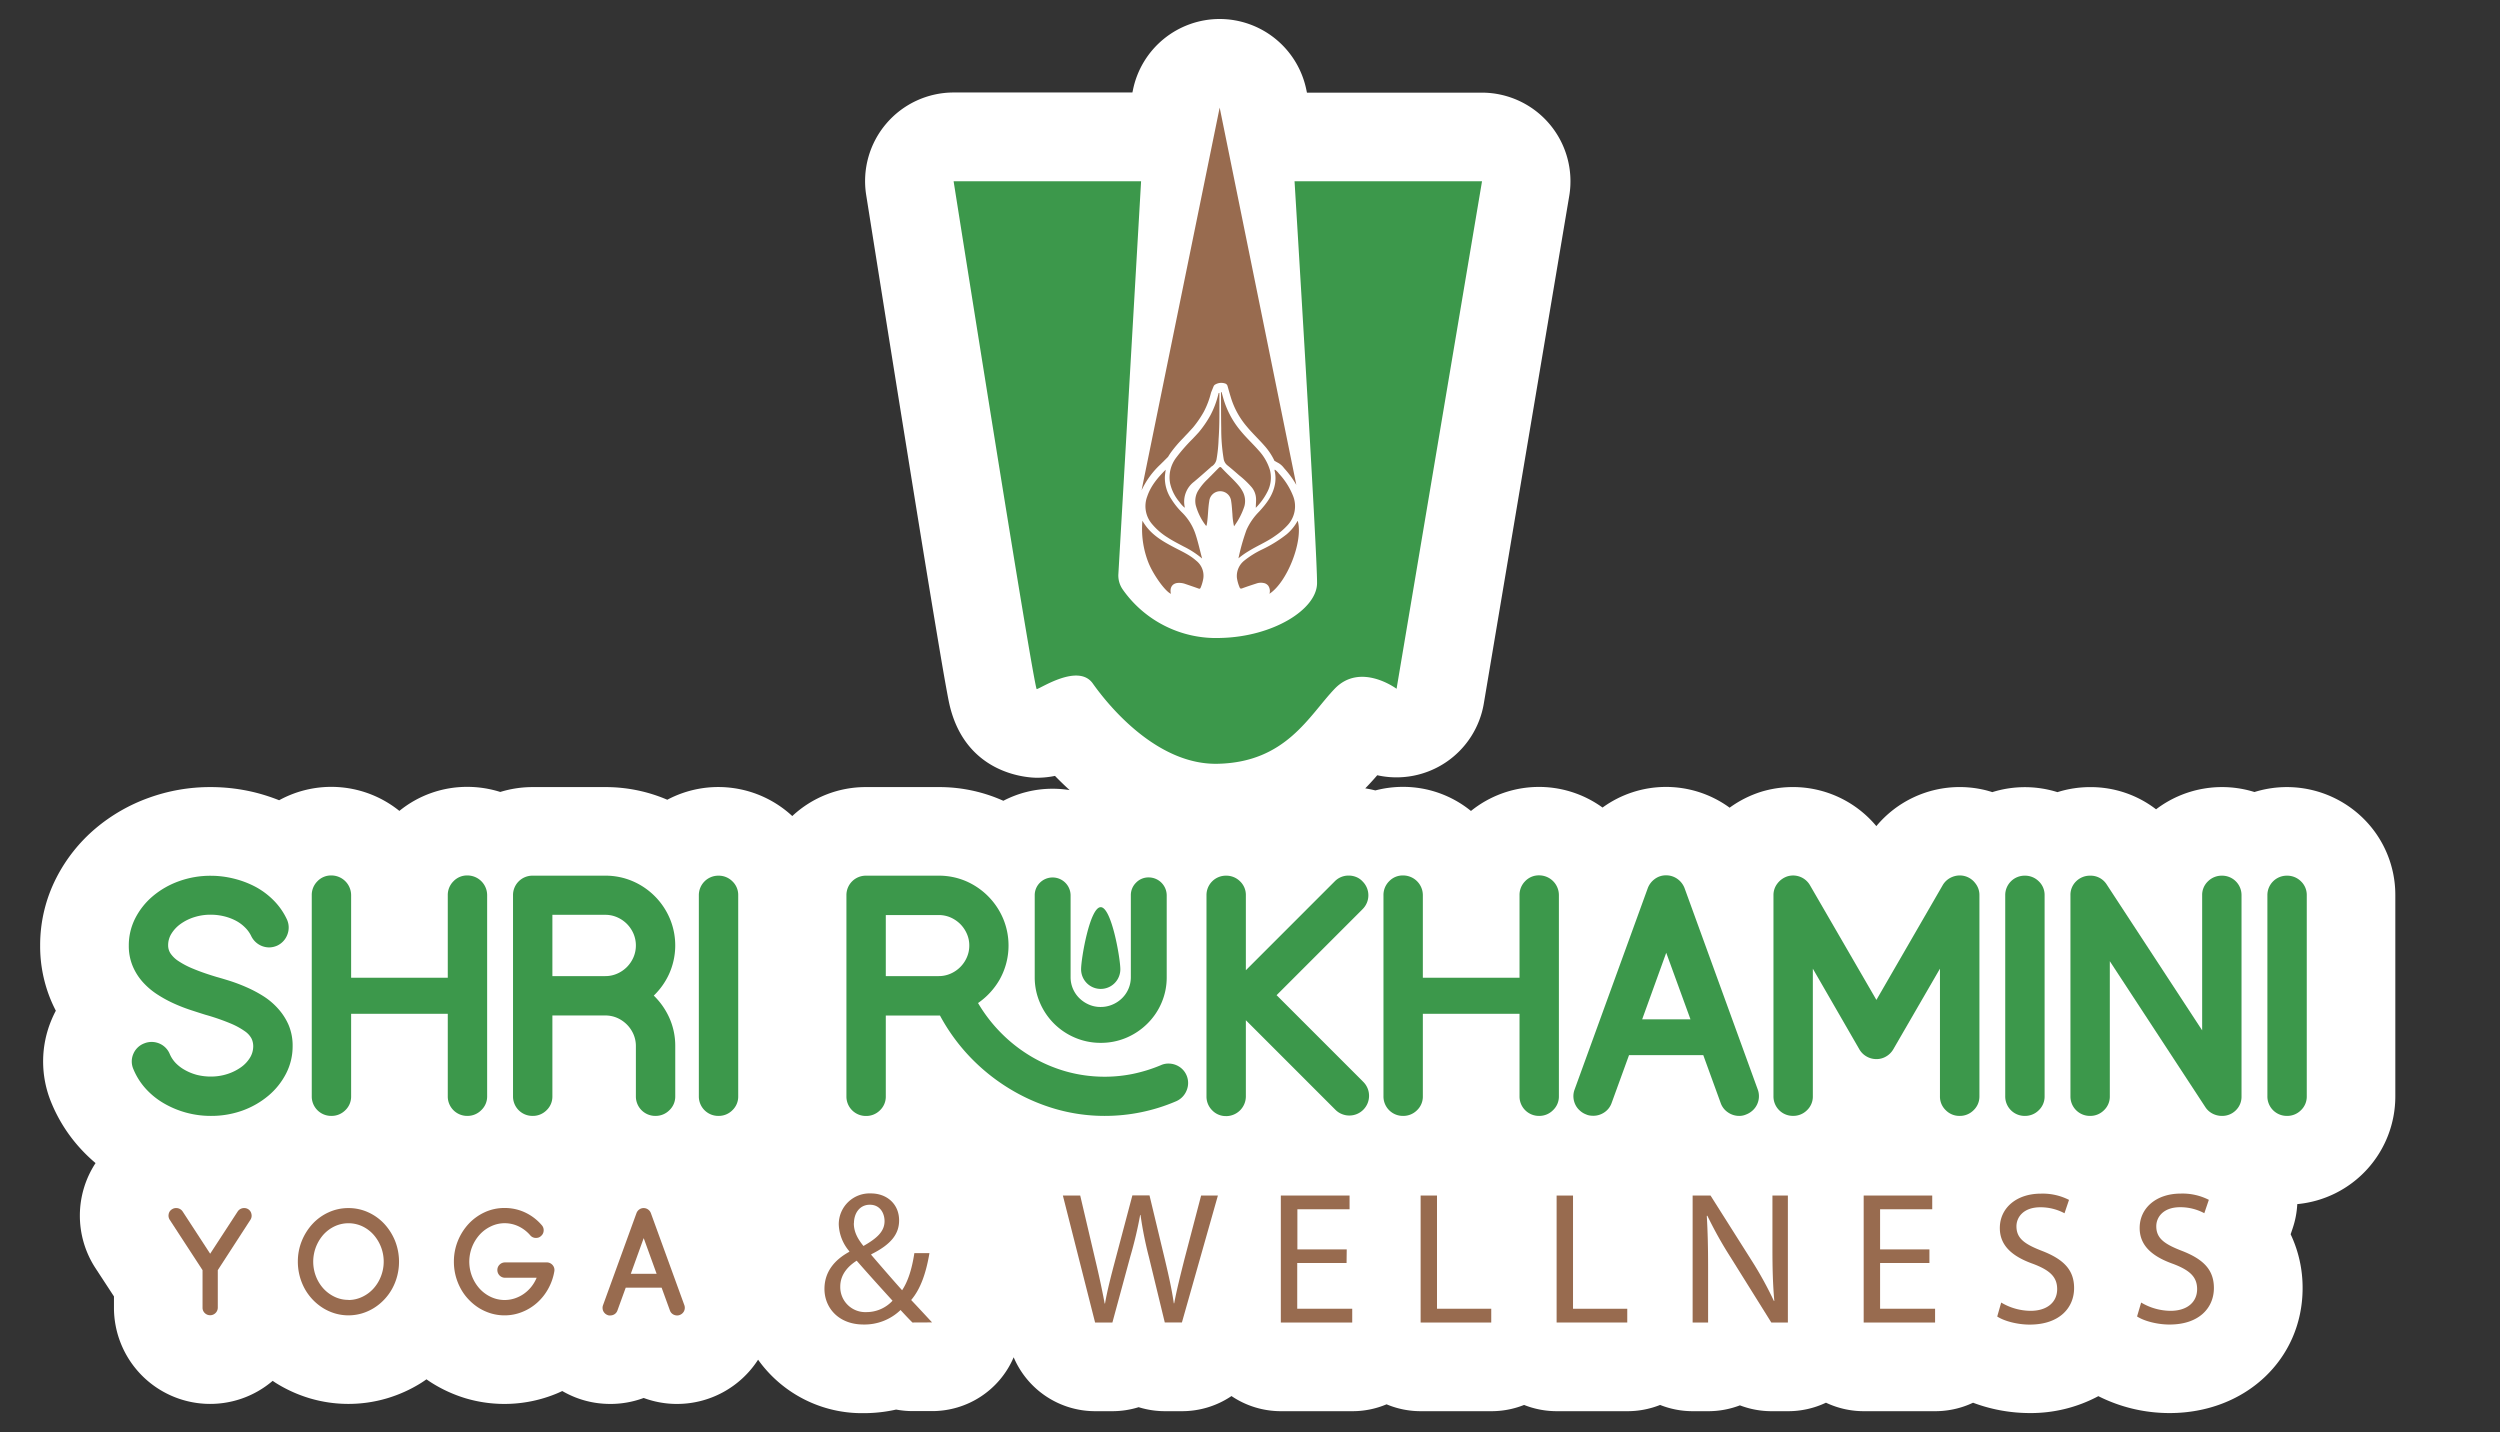 <svg id="Layer_1" data-name="Layer 1" xmlns="http://www.w3.org/2000/svg" viewBox="0 0 800.07 458.33"><rect x="0" y="0" width="800.07" height="458.33" fill="#333333" stroke="none"/><defs><style>.cls-1{fill:#fff;}.cls-2{fill:#986b4f;}.cls-3{fill:#3c984b;}</style></defs><path class="cls-1" d="M756.18,261.78a34.84,34.84,0,0,0-34.69-8.31A34.88,34.88,0,0,0,690,259a34.27,34.27,0,0,0-21.09-7.1,34.65,34.65,0,0,0-10.47,1.61,34.9,34.9,0,0,0-20.86,0l-.46-.16-1.26-.36a34.89,34.89,0,0,0-8.73-1.11,34.73,34.73,0,0,0-26.65,12.5,34.75,34.75,0,0,0-26.65-12.5A34.81,34.81,0,0,0,565,253c-.41.1-.82.22-1.22.34a34.94,34.94,0,0,0-10.26,5.15l-.25-.2a34.55,34.55,0,0,0-40.41.15,34.65,34.65,0,0,0-42.11,1.09A34.39,34.39,0,0,0,449,251.82a34.75,34.75,0,0,0-8.85,1.14c-1.07-.27-2.14-.49-3.23-.66,1.4-1.44,2.68-2.85,3.84-4.2a28.34,28.34,0,0,0,34.11-23L502.21,62.65a28.36,28.36,0,0,0-27.95-33h-56l-.17-.81A28.35,28.35,0,0,0,390.35,6.08h0a28.34,28.34,0,0,0-27.77,22.68l-.18.84h-57.2a28.36,28.36,0,0,0-28,32.78c.07.4,6.51,41.15,13,81.37,3.8,23.66,6.88,42.52,9.14,56.06,1.35,8.11,2.42,14.41,3.19,18.73.45,2.49.81,4.45,1.08,5.78,4.81,23.89,25.86,24.58,28.25,24.58q1.11,0,2.22-.09a28.2,28.2,0,0,0,3.54-.5c1.46,1.5,3,3,4.69,4.54a34.48,34.48,0,0,0-5.39-.43,34,34,0,0,0-15.82,3.85l-.69-.3a50,50,0,0,0-20-4.08H277.14a34.37,34.37,0,0,0-23.59,9.27,34.81,34.81,0,0,0-40-5.22,50,50,0,0,0-19.9-4.05H170.45a35.11,35.11,0,0,0-10.35,1.56,35,35,0,0,0-10.53-1.63,34.28,34.28,0,0,0-21.76,7.69,34.7,34.7,0,0,0-38.48-3.41,62.46,62.46,0,0,0-6.93-2.29,59,59,0,0,0-15-1.92,57.6,57.6,0,0,0-19.83,3.45,55.43,55.43,0,0,0-17,9.79A51.2,51.2,0,0,0,18,281a47.14,47.14,0,0,0-5.15,21.56,44.81,44.81,0,0,0,3.55,17.79c.45,1.06.94,2.09,1.47,3.11q-.7,1.3-1.29,2.7a34.4,34.4,0,0,0-.18,26.65,49.71,49.71,0,0,0,8.92,14.29,51.89,51.89,0,0,0,5.26,5.12,30.71,30.71,0,0,0-.11,33.49l6,9.18v3.61a30.79,30.79,0,0,0,50.79,23.41c.38.25.74.51,1.13.75a44.54,44.54,0,0,0,10.69,4.82,43.52,43.52,0,0,0,24.84,0,44.46,44.46,0,0,0,10.73-4.83c.62-.39,1.23-.81,1.83-1.23.61.43,1.23.85,1.86,1.24A44.54,44.54,0,0,0,149,447.49a43.62,43.62,0,0,0,28.51-1.26c.82-.32,1.63-.68,2.43-1.06a31.75,31.75,0,0,0,4,1.95,30.32,30.32,0,0,0,6.91,1.86,31.64,31.64,0,0,0,4.46.32A30.72,30.72,0,0,0,206,447.39a30.67,30.67,0,0,0,10.68,1.91,30.86,30.86,0,0,0,25.93-14.16,40.82,40.82,0,0,0,33.76,17.11,47.2,47.2,0,0,0,10.42-1.15,28.65,28.65,0,0,0,5.25.49h6.27a28.35,28.35,0,0,0,26-17l.09-.23a28.34,28.34,0,0,0,26.07,17.26H356a28.3,28.3,0,0,0,8.4-1.28,28.37,28.37,0,0,0,8.41,1.28h5.49a28.27,28.27,0,0,0,15.81-4.84,28.23,28.23,0,0,0,15.84,4.84h22.85a28,28,0,0,0,10.94-2.2,28.13,28.13,0,0,0,10.95,2.2h22.6a28.15,28.15,0,0,0,10.46-2,28.22,28.22,0,0,0,10.46,2h22.61a28.19,28.19,0,0,0,10.46-2,28.19,28.19,0,0,0,10.46,2h4.94a28.18,28.18,0,0,0,10.14-1.87,28.3,28.3,0,0,0,10.12,1.87h5.3a28.22,28.22,0,0,0,12.12-2.72,28.26,28.26,0,0,0,12.12,2.72h22.85a28.31,28.31,0,0,0,12.1-2.71,51.82,51.82,0,0,0,18.1,3.31,45.84,45.84,0,0,0,22-5.41,50.55,50.55,0,0,0,22.8,5.41c24.27,0,42.57-17.22,42.57-40A40,40,0,0,0,733.07,395l.66-1.95a28.46,28.46,0,0,0,1.46-7.7,34.6,34.6,0,0,0,31.38-34.46V286.5A34.33,34.33,0,0,0,756.18,261.78Z"/><path class="cls-2" d="M390.94,125.5l.6,2.14a28.5,28.5,0,0,0,5.66,10.44c1.77,2.14,3.79,4,5.61,6.08a16.17,16.17,0,0,1,3.63,6.35,9.85,9.85,0,0,1-.9,7,20,20,0,0,1-3.65,5c0-1.11.14-2.09.07-3.09a6.08,6.08,0,0,0-1.39-3.49,29.14,29.14,0,0,0-4-3.81c-1.25-1.09-2.5-2.19-3.8-3.22a3.36,3.36,0,0,1-1.18-2.13,58.66,58.66,0,0,1-.76-9.64c-.07-3.73-.06-7.47-.08-11.21,0-.15,0-.29,0-.43Z"/><path class="cls-2" d="M365.61,166.64c2.43,4.3,6.21,6.45,10.07,8.49,2.44,1.3,5,2.4,7.12,4.29a6.11,6.11,0,0,1,2.19,6.24,13.14,13.14,0,0,1-.73,2.36c-.17.38-.32.47-.69.33-1.44-.52-2.88-1-4.33-1.5a5.93,5.93,0,0,0-2-.31c-2,0-3,1.46-2.51,3.5-1.91-.82-5.86-6.41-7.32-10.29A29.44,29.44,0,0,1,365.61,166.64Z"/><path class="cls-2" d="M415.33,166.76c1.77,6.34-3.35,19.52-9.07,23.27a3,3,0,0,0-.38-2.57,2.36,2.36,0,0,0-1.43-.87,4.36,4.36,0,0,0-2.35.14c-1.54.5-3.08,1-4.61,1.57-.48.17-.66,0-.83-.44a12.06,12.06,0,0,1-.82-3,6.3,6.3,0,0,1,2.34-5.43,29.33,29.33,0,0,1,5.87-3.65,41,41,0,0,0,7.75-4.82,14.88,14.88,0,0,0,3.22-3.83C415.09,167,415.11,166.81,415.33,166.76Z"/><path class="cls-2" d="M396.34,178.68a67.42,67.42,0,0,1,2.57-9.08,19.52,19.52,0,0,1,4-5.82c2.43-2.63,4.63-5.46,5.19-9.31a10.5,10.5,0,0,0-.13-3.58.69.69,0,0,1,0-.61,4.91,4.91,0,0,1,1.32,1.29,22.63,22.63,0,0,1,4.47,7,8.91,8.91,0,0,1-1.8,9.62,22.65,22.65,0,0,1-3.88,3.31c-2.67,1.92-5.68,3.13-8.44,4.85A25.4,25.4,0,0,0,396.34,178.68Z"/><path class="cls-2" d="M373.05,150.32c-.09.77-.22,1.53-.26,2.3a12.23,12.23,0,0,0,2.08,7.12,23.48,23.48,0,0,0,3.47,4.32,17.56,17.56,0,0,1,4.37,7.24c.78,2.44,1.32,4.95,2,7.44a29.19,29.19,0,0,0-5.86-3.82c-1.76-.94-3.54-1.83-5.21-2.93a20.53,20.53,0,0,1-4.9-4.22,8.78,8.78,0,0,1-1.6-8.88C368.31,155.43,370.56,152.81,373.05,150.32Z"/><path class="cls-2" d="M394.93,168.43a21.52,21.52,0,0,1-.52-3.89c-.12-1.39-.18-2.8-.41-4.19a3.52,3.52,0,0,0-7,0c-.39,2.27-.37,4.6-.69,6.88-.05.34-.12.68-.18,1-.11,0-.18,0-.2,0a18.75,18.75,0,0,1-3.25-6.52,6.32,6.32,0,0,1,.85-4.82,18.46,18.46,0,0,1,2.93-3.53c1.17-1.19,2.35-2.37,3.52-3.57.31-.32.57-.5.94-.09,1.74,1.94,3.72,3.6,5.4,5.6a10.21,10.21,0,0,1,1.26,1.8,6.41,6.41,0,0,1,.68,4.85A22.75,22.75,0,0,1,394.93,168.43Z"/><path class="cls-2" d="M390.24,126.18c0-.15.06-.34-.11-.45-.21.09-.19.29-.23.45a29.06,29.06,0,0,1-2.54,6.73,34.67,34.67,0,0,1-3.73,5.44c-.65.71-1.31,1.42-2,2.14a56.09,56.09,0,0,0-5.17,5.91,10.44,10.44,0,0,0-2,8.25,13.9,13.9,0,0,0,3,6,9.6,9.6,0,0,0,1.67,1.84,1.37,1.37,0,0,0,0-.32,8,8,0,0,1,3-8c1.82-1.52,3.59-3.11,5.38-4.67,0-.17.11-.22.25-.21l0,0a3.52,3.52,0,0,0,1.55-2.21,45.34,45.34,0,0,0,.67-6.47C390.33,135.76,390.23,131,390.24,126.18Z"/><path class="cls-2" d="M416.64,164v0h0Z"/><path class="cls-2" d="M371.36,148.64l2.46-2.45q.33-.57.72-1.14a39.21,39.21,0,0,1,4-4.73c.45-.47.92-1,1.36-1.44l1.91-2.08a33.73,33.73,0,0,0,3.43-5,26.84,26.84,0,0,0,2.32-6.13c.23-.6.6-1.48.81-2a1.22,1.22,0,0,1,.53-.61,3.84,3.84,0,0,1,3.14-.34,1.18,1.18,0,0,1,.8.79c.28,1,.87,3.09,1,3.46a26,26,0,0,0,5.21,9.58c.93,1.13,1.94,2.18,3,3.29.84.88,1.71,1.78,2.55,2.74a20.21,20.21,0,0,1,3.28,4.93l1.22.65a5.89,5.89,0,0,1,1.78,1.58l.21.25a29.94,29.94,0,0,1,3.77,5.19L390.33,34.43l-25,122.49A26.73,26.73,0,0,1,371.36,148.64Z"/><path class="cls-2" d="M387.56,149.46c0-.17.11-.22.25-.21Z"/><path class="cls-3" d="M305.18,58h60l-7.27,125.72a7.82,7.82,0,0,0,1.4,4.94,36.49,36.49,0,0,0,31.36,15.5c16.57-.38,30.64-9,30.82-17.42S414.29,58,414.29,58h60L446.94,220.43s-11.56-8.62-19.81,0-15.52,23.52-37.41,24c-18,.41-33.05-15.92-40-25.7-4.64-6.57-16.85,1.71-17.94,1.8C330.88,220.62,305.18,58,305.18,58Z"/><path class="cls-3" d="M67.44,357.12A29.78,29.78,0,0,1,52.28,353a24.22,24.22,0,0,1-5.76-4.72,21.5,21.5,0,0,1-3.85-6.17,6.05,6.05,0,0,1,0-4.83,6.13,6.13,0,0,1,3.47-3.36,6.25,6.25,0,0,1,2.33-.47,6.32,6.32,0,0,1,3.47,1,6.23,6.23,0,0,1,2.4,2.9,9.62,9.62,0,0,0,1.88,2.84,12.48,12.48,0,0,0,3,2.27A16.22,16.22,0,0,0,63.05,344a18.26,18.26,0,0,0,4.39.53,17.11,17.11,0,0,0,5.31-.81,15.94,15.94,0,0,0,4.39-2.18,10.41,10.41,0,0,0,2.9-3.11,7,7,0,0,0,1-3.64,5.71,5.71,0,0,0-.54-2.41,6.64,6.64,0,0,0-2.08-2.31,23.5,23.5,0,0,0-4.69-2.56,70.36,70.36,0,0,0-8-2.76c-1.41-.44-3-.95-4.74-1.52a54.66,54.66,0,0,1-5.33-2.08,40.26,40.26,0,0,1-5.26-2.87,23,23,0,0,1-4.63-3.91,18.17,18.17,0,0,1-3.29-5.16,16.68,16.68,0,0,1-1.26-6.63,19,19,0,0,1,2.07-8.72,22.84,22.84,0,0,1,5.66-7.1A27.15,27.15,0,0,1,57.31,282a29.53,29.53,0,0,1,10.13-1.73,30.58,30.58,0,0,1,7.74,1A29.9,29.9,0,0,1,82.12,284a24.65,24.65,0,0,1,5.68,4.38,21.55,21.55,0,0,1,4,5.82A6.19,6.19,0,0,1,92,299a6.32,6.32,0,0,1-3.19,3.58,6.49,6.49,0,0,1-2.66.62,6.41,6.41,0,0,1-5.78-3.69,9.73,9.73,0,0,0-2-2.74,12.09,12.09,0,0,0-2.93-2.14,16.41,16.41,0,0,0-3.77-1.4,18.26,18.26,0,0,0-4.26-.5,17.06,17.06,0,0,0-5.31.81,15.38,15.38,0,0,0-4.38,2.2,10.81,10.81,0,0,0-2.91,3.15,6.94,6.94,0,0,0-1,3.64,4.71,4.71,0,0,0,.74,2.57,8.94,8.94,0,0,0,2.54,2.46,26.63,26.63,0,0,0,4.83,2.51c2,.84,4.5,1.71,7.36,2.57,1.27.35,2.77.8,4.42,1.32a54.14,54.14,0,0,1,5.23,2,40.14,40.14,0,0,1,5.29,2.8,22.18,22.18,0,0,1,4.74,4,19.23,19.23,0,0,1,3.4,5.26,17,17,0,0,1,1.29,6.79,19,19,0,0,1-2.08,8.72,22.85,22.85,0,0,1-5.66,7.11,27.3,27.3,0,0,1-8.31,4.77A29.52,29.52,0,0,1,67.44,357.12Z"/><path class="cls-3" d="M69,313.57c1.27.36,2.74.79,4.41,1.32a54.86,54.86,0,0,1,5.14,1.94,39.54,39.54,0,0,1,5.17,2.74,21.38,21.38,0,0,1,4.54,3.78,18.16,18.16,0,0,1,3.23,5,16,16,0,0,1,1.22,6.42,18,18,0,0,1-2,8.3,21.78,21.78,0,0,1-5.43,6.82,26.34,26.34,0,0,1-8,4.61,29.2,29.2,0,0,1-24.54-2.31,23,23,0,0,1-5.53-4.54,20.59,20.59,0,0,1-3.69-5.9,5.15,5.15,0,0,1,0-4.11,5.22,5.22,0,0,1,3-2.87,5.31,5.31,0,0,1,4.94.5,5.2,5.2,0,0,1,2,2.47,10.23,10.23,0,0,0,2.07,3.12,13,13,0,0,0,3.19,2.44,16.8,16.8,0,0,0,4.09,1.58,19.08,19.08,0,0,0,4.61.56,17.79,17.79,0,0,0,5.6-.86,16.63,16.63,0,0,0,4.64-2.3,11.38,11.38,0,0,0,3.16-3.39A8,8,0,0,0,82,334.78a6.56,6.56,0,0,0-.62-2.8A7.53,7.53,0,0,0,79,329.31a24.65,24.65,0,0,0-4.88-2.66,69,69,0,0,0-8.13-2.8q-2.11-.66-4.71-1.52a54.32,54.32,0,0,1-5.24-2,38.93,38.93,0,0,1-5.13-2.8,22.07,22.07,0,0,1-4.45-3.75,17.58,17.58,0,0,1-3.13-4.91,15.74,15.74,0,0,1-1.18-6.26,18.11,18.11,0,0,1,2-8.29,21.84,21.84,0,0,1,5.44-6.82,26.19,26.19,0,0,1,8.07-4.61,28.4,28.4,0,0,1,9.81-1.68,29.67,29.67,0,0,1,7.51.95,28.8,28.8,0,0,1,6.72,2.7A23.7,23.7,0,0,1,87.13,289,20.55,20.55,0,0,1,91,294.6a5.27,5.27,0,0,1,.17,4.12,5.29,5.29,0,0,1-7.84,2.77,5.45,5.45,0,0,1-2.08-2.34,10.72,10.72,0,0,0-2.14-3,12.78,12.78,0,0,0-3.16-2.3,17,17,0,0,0-4-1.48,18.5,18.5,0,0,0-4.48-.53,18,18,0,0,0-5.6.85A16.31,16.31,0,0,0,57.2,295,11.5,11.5,0,0,0,54,298.46a7.92,7.92,0,0,0-1.16,4.11,5.71,5.71,0,0,0,.89,3.07,9.87,9.87,0,0,0,2.8,2.73,26.72,26.72,0,0,0,5,2.6A77,77,0,0,0,69,313.57Z"/><path class="cls-3" d="M149.57,357.12a6.21,6.21,0,0,1-6.27-6.27v-26.4H112.37v26.4a6,6,0,0,1-1.86,4.45,6.18,6.18,0,0,1-4.48,1.82,6.21,6.21,0,0,1-6.26-6.27V286.5a6.19,6.19,0,0,1,1.81-4.47,6,6,0,0,1,4.45-1.86,6.33,6.33,0,0,1,6.34,6.33v26.4H143.3V286.5a6.18,6.18,0,0,1,1.82-4.47,6,6,0,0,1,4.45-1.86,6.32,6.32,0,0,1,6.33,6.33v64.35A6,6,0,0,1,154,355.3,6.16,6.16,0,0,1,149.57,357.12Z"/><path class="cls-3" d="M149.57,281.1a5.39,5.39,0,0,1,5.4,5.4v64.35a5.1,5.1,0,0,1-1.58,3.79,5.27,5.27,0,0,1-3.82,1.55,5.29,5.29,0,0,1-5.34-5.34V323.52h-32.8v27.33a5.07,5.07,0,0,1-1.58,3.79,5.25,5.25,0,0,1-3.82,1.55,5.29,5.29,0,0,1-5.33-5.34V286.5a5.24,5.24,0,0,1,1.55-3.82A5.1,5.1,0,0,1,106,281.1a5.39,5.39,0,0,1,5.4,5.4v27.34h32.8V286.5a5.28,5.28,0,0,1,1.55-3.82A5.12,5.12,0,0,1,149.57,281.1Z"/><path class="cls-3" d="M209.77,357.12a6.21,6.21,0,0,1-6.27-6.27V334.78a9.38,9.38,0,0,0-.78-3.81,10.14,10.14,0,0,0-2.11-3.1,10.27,10.27,0,0,0-3.11-2.12,9.45,9.45,0,0,0-3.8-.77H176.78v25.87a6,6,0,0,1-1.86,4.45,6.16,6.16,0,0,1-4.47,1.82,6.21,6.21,0,0,1-6.27-6.27V286.5a6.21,6.21,0,0,1,6.27-6.26H193.7a21.92,21.92,0,0,1,8.73,1.75,22.59,22.59,0,0,1,11.91,11.92,22.19,22.19,0,0,1-.31,18,22.77,22.77,0,0,1-4.8,6.71,23.17,23.17,0,0,1,4.81,6.75,21.84,21.84,0,0,1,2.06,9.39v16.07a6,6,0,0,1-1.86,4.45A6.16,6.16,0,0,1,209.77,357.12ZM193.7,312.38a9.29,9.29,0,0,0,3.8-.78,10.06,10.06,0,0,0,3.11-2.11,10.18,10.18,0,0,0,2.11-3.11,9.67,9.67,0,0,0,0-7.61,10.18,10.18,0,0,0-2.11-3.11,10.06,10.06,0,0,0-3.11-2.11,9.29,9.29,0,0,0-3.8-.78H176.78v19.61Z"/><path class="cls-3" d="M215.17,302.57a20.51,20.51,0,0,1-2,9,21.73,21.73,0,0,1-5.33,7.11,21.79,21.79,0,0,1,5.33,7.15,20.77,20.77,0,0,1,2,9v16.07a5.1,5.1,0,0,1-1.58,3.79,5.28,5.28,0,0,1-3.82,1.55,5.29,5.29,0,0,1-5.34-5.34V334.78a10.25,10.25,0,0,0-.85-4.18,10.84,10.84,0,0,0-2.31-3.39,11,11,0,0,0-3.39-2.31,10.28,10.28,0,0,0-4.18-.85H175.85v26.8a5.1,5.1,0,0,1-1.58,3.79,5.28,5.28,0,0,1-3.82,1.55,5.29,5.29,0,0,1-5.34-5.34V286.5a5.29,5.29,0,0,1,5.34-5.33H193.7a20.85,20.85,0,0,1,8.36,1.68,21.68,21.68,0,0,1,11.43,11.43A20.65,20.65,0,0,1,215.17,302.57ZM193.7,313.31a10.12,10.12,0,0,0,4.18-.86,11,11,0,0,0,5.7-5.69,10.73,10.73,0,0,0,0-8.37,11,11,0,0,0-5.7-5.7,10.28,10.28,0,0,0-4.18-.85H175.85v21.47Z"/><path class="cls-3" d="M229.92,357.12a6.21,6.21,0,0,1-6.27-6.27V286.5a6.23,6.23,0,0,1,6.27-6.26,6.19,6.19,0,0,1,4.47,1.81,6,6,0,0,1,1.86,4.45v64.35a6,6,0,0,1-1.86,4.45A6.14,6.14,0,0,1,229.92,357.12Z"/><path class="cls-3" d="M229.92,281.17a5.27,5.27,0,0,1,3.82,1.55,5.06,5.06,0,0,1,1.58,3.78v64.35a5.07,5.07,0,0,1-1.58,3.79,5.27,5.27,0,0,1-3.82,1.55,5.28,5.28,0,0,1-5.33-5.34V286.5a5.28,5.28,0,0,1,5.33-5.33Z"/><path class="cls-3" d="M353.48,357.12a56.56,56.56,0,0,1-16-2.31,60.85,60.85,0,0,1-14.68-6.56A62.06,62.06,0,0,1,310.19,338a61.11,61.11,0,0,1-9.37-13H283.48v25.87a6,6,0,0,1-1.86,4.45,6.18,6.18,0,0,1-4.48,1.82,6.21,6.21,0,0,1-6.26-6.27V286.5a6.21,6.21,0,0,1,6.26-6.26h23.25a22,22,0,0,1,8.74,1.75A22.68,22.68,0,0,1,321,293.91a22.28,22.28,0,0,1-1.14,19.67A23.08,23.08,0,0,1,313,321a48.53,48.53,0,0,0,7.23,9.43A48,48,0,0,0,330,338.1a47.21,47.21,0,0,0,11.23,4.81,45.57,45.57,0,0,0,12.3,1.67,44.9,44.9,0,0,0,9.13-.93,48.62,48.62,0,0,0,8.82-2.75,5.83,5.83,0,0,1,2.47-.53,6.37,6.37,0,0,1,3.43,1,6.14,6.14,0,0,1,2.36,2.79,6.21,6.21,0,0,1,0,4.84,6.3,6.3,0,0,1-3.34,3.43,57.74,57.74,0,0,1-22.91,4.69Zm-53.09-44.74a9.31,9.31,0,0,0,3.81-.78,10,10,0,0,0,5.22-5.22,9.31,9.31,0,0,0,.78-3.81,9.15,9.15,0,0,0-.78-3.74,10.18,10.18,0,0,0-2.11-3.11,10.36,10.36,0,0,0-3.11-2.11,9.47,9.47,0,0,0-3.81-.77H283.48v19.54Zm51.84,21.36a20.73,20.73,0,0,1-8.21-1.66,21.09,21.09,0,0,1-11.22-11.19,20.44,20.44,0,0,1-1.66-8.17V286.5a5.62,5.62,0,0,1,1.65-4,5.76,5.76,0,0,1,9.83,4v26.22a9.38,9.38,0,0,0,2.82,6.74,10,10,0,0,0,3.07,2.05,9.26,9.26,0,0,0,3.72.75,9.51,9.51,0,0,0,3.75-.75,9.86,9.86,0,0,0,3.1-2.05,9.38,9.38,0,0,0,2.82-6.74V286.5a5.58,5.58,0,0,1,1.65-4,5.49,5.49,0,0,1,4.09-1.7,5.77,5.77,0,0,1,5.74,5.74v26.22a20.44,20.44,0,0,1-1.66,8.17,20.74,20.74,0,0,1-4.55,6.68,21.38,21.38,0,0,1-6.74,4.51A20.65,20.65,0,0,1,352.23,333.74Z"/><path class="cls-3" d="M378.84,344.53a5.26,5.26,0,0,1,0,4.12,5.38,5.38,0,0,1-2.87,2.93,57.14,57.14,0,0,1-22.52,4.61,55.15,55.15,0,0,1-15.78-2.28,59.49,59.49,0,0,1-14.45-6.45,60.9,60.9,0,0,1-12.38-10.11,59.85,59.85,0,0,1-9.49-13.3H282.54v26.8a5.07,5.07,0,0,1-1.58,3.79,5.25,5.25,0,0,1-3.82,1.55,5.29,5.29,0,0,1-5.33-5.34V286.5a5.29,5.29,0,0,1,5.33-5.33h23.25a20.86,20.86,0,0,1,8.37,1.68,21.77,21.77,0,0,1,11.43,11.43,20.81,20.81,0,0,1,1.67,8.29,20.55,20.55,0,0,1-2.76,10.54,22.2,22.2,0,0,1-7.31,7.64,49.29,49.29,0,0,0,17.68,18.15,47.32,47.32,0,0,0,11.46,4.9,45.86,45.86,0,0,0,12.55,1.72,45.28,45.28,0,0,0,9.32-1,48.91,48.91,0,0,0,9-2.8,5,5,0,0,1,2.11-.46,5.39,5.39,0,0,1,2.93.86A5.18,5.18,0,0,1,378.84,344.53Zm-96.3-31.22h17.85a10.14,10.14,0,0,0,4.19-.86,10.89,10.89,0,0,0,5.69-5.69,10.3,10.3,0,0,0,.86-4.19,10.09,10.09,0,0,0-.86-4.11,11,11,0,0,0-5.69-5.7,10.3,10.3,0,0,0-4.19-.86H282.54Zm69.69,19.5a19.59,19.59,0,0,1-7.84-1.59,20.2,20.2,0,0,1-6.42-4.31,20.48,20.48,0,0,1-4.32-6.39,19.53,19.53,0,0,1-1.58-7.8V286.5a4.67,4.67,0,0,1,1.39-3.39,4.83,4.83,0,0,1,8.23,3.39v26.22a10.15,10.15,0,0,0,.82,4.08,10.53,10.53,0,0,0,2.27,3.33,11.16,11.16,0,0,0,3.36,2.24,10.23,10.23,0,0,0,4.09.82,10.37,10.37,0,0,0,4.11-.82,11,11,0,0,0,3.4-2.24A10.53,10.53,0,0,0,362,316.8a10.15,10.15,0,0,0,.82-4.08V286.5a4.71,4.71,0,0,1,1.38-3.39,4.83,4.83,0,0,1,8.24,3.39v26.22a19.53,19.53,0,0,1-1.58,7.8,20.23,20.23,0,0,1-4.35,6.39,20.67,20.67,0,0,1-6.45,4.31A19.62,19.62,0,0,1,352.23,332.81Z"/><path class="cls-3" d="M392.38,357.18a6,6,0,0,1-4.46-1.86,6.19,6.19,0,0,1-1.81-4.47V286.5a6.21,6.21,0,0,1,6.27-6.26,6.21,6.21,0,0,1,4.47,1.81,6,6,0,0,1,1.86,4.45v24l28.44-28.44a6.13,6.13,0,0,1,4.48-1.85,6.35,6.35,0,0,1,2.39.46,5.57,5.57,0,0,1,2.05,1.42,6.24,6.24,0,0,1,0,8.86l-27.53,27.53,27.73,27.73A6.31,6.31,0,0,1,431.76,357a6.2,6.2,0,0,1-2.32-.47,6,6,0,0,1-2.09-1.39l-28.64-28.64v24.36a6.33,6.33,0,0,1-6.33,6.33Z"/><path class="cls-3" d="M435.58,346.9a5.37,5.37,0,0,1-3.82,9.15,5.28,5.28,0,0,1-2-.39,5.11,5.11,0,0,1-1.78-1.19l-30.23-30.23v26.61a5.39,5.39,0,0,1-5.4,5.4,5.07,5.07,0,0,1-3.79-1.58,5.25,5.25,0,0,1-1.55-3.82V286.5a5.29,5.29,0,0,1,5.34-5.33,5.28,5.28,0,0,1,3.82,1.55,5.1,5.1,0,0,1,1.58,3.78v26.28l30-30a5.22,5.22,0,0,1,3.82-1.58,5.52,5.52,0,0,1,2,.39,4.63,4.63,0,0,1,1.71,1.19,5.32,5.32,0,0,1,0,7.57l-28.19,28.19Z"/><path class="cls-3" d="M492.55,357.12a6.21,6.21,0,0,1-6.26-6.27v-26.4H455.35v26.4a6,6,0,0,1-1.86,4.45,6.16,6.16,0,0,1-4.47,1.82,6.21,6.21,0,0,1-6.27-6.27V286.5a6.19,6.19,0,0,1,1.81-4.47,6,6,0,0,1,4.46-1.86,6.32,6.32,0,0,1,6.33,6.33v26.4h30.94V286.5A6.21,6.21,0,0,1,488.1,282a6,6,0,0,1,4.45-1.86,6.33,6.33,0,0,1,6.34,6.33v64.35A6,6,0,0,1,497,355.3,6.14,6.14,0,0,1,492.55,357.12Z"/><path class="cls-3" d="M492.55,281.1a5.39,5.39,0,0,1,5.4,5.4v64.35a5.07,5.07,0,0,1-1.58,3.79,5.27,5.27,0,0,1-3.82,1.55,5.28,5.28,0,0,1-5.33-5.34V323.52h-32.8v27.33a5.1,5.1,0,0,1-1.58,3.79,5.28,5.28,0,0,1-3.82,1.55,5.29,5.29,0,0,1-5.34-5.34V286.5a5.28,5.28,0,0,1,1.55-3.82A5.1,5.1,0,0,1,449,281.1a5.39,5.39,0,0,1,5.4,5.4v27.34h32.8V286.5a5.28,5.28,0,0,1,1.54-3.82A5.13,5.13,0,0,1,492.55,281.1Z"/><path class="cls-3" d="M556.57,357.12A6.28,6.28,0,0,1,553,356a6,6,0,0,1-2.33-3l-5.57-15.32H521.33L515.76,353a6,6,0,0,1-2.34,3,6.26,6.26,0,0,1-3.55,1.08,7.31,7.31,0,0,1-1.05-.08,4.12,4.12,0,0,1-1.16-.33,6.18,6.18,0,0,1-2.1-1.29,6,6,0,0,1-1.44-1.94,6.39,6.39,0,0,1-.58-2.31,6,6,0,0,1,.39-2.49l23.38-64.34a6.4,6.4,0,0,1,2.27-3,5.93,5.93,0,0,1,3.61-1.17,6.16,6.16,0,0,1,3.64,1.16,6.43,6.43,0,0,1,2.3,3l23.39,64.36a6.08,6.08,0,0,1,.38,2.48,6.19,6.19,0,0,1-.58,2.31,6,6,0,0,1-1.43,1.94,6.55,6.55,0,0,1-2.12,1.3A5.31,5.31,0,0,1,556.57,357.12ZM541,326.21l-7.76-21.3-7.7,21.3Z"/><path class="cls-3" d="M561.64,349a4.84,4.84,0,0,1,.33,2.11,5.44,5.44,0,0,1-.49,2,5.13,5.13,0,0,1-1.22,1.65,5.76,5.76,0,0,1-1.85,1.12,4.42,4.42,0,0,1-1.84.33,5.31,5.31,0,0,1-3-.93,5,5,0,0,1-2-2.56l-5.8-15.94H520.68l-5.8,15.94a5,5,0,0,1-2,2.56,5.31,5.31,0,0,1-3,.93,5.79,5.79,0,0,1-.92-.07,3.53,3.53,0,0,1-.92-.26,5.72,5.72,0,0,1-1.84-1.12,5,5,0,0,1-1.22-1.65,5.45,5.45,0,0,1-.5-2,5.16,5.16,0,0,1,.33-2.11l23.38-64.35a5.59,5.59,0,0,1,2-2.57,5,5,0,0,1,3.06-1,5.18,5.18,0,0,1,3.09,1,5.39,5.39,0,0,1,2,2.57Zm-19.36-21.87-9.09-25-9,25Z"/><path class="cls-3" d="M627.11,357.12a6.09,6.09,0,0,1-4.41-1.82,6,6,0,0,1-1.86-4.45V310l-14.92,25.78a6.29,6.29,0,0,1-2.28,2.3,6,6,0,0,1-3.14.86,6.3,6.3,0,0,1-3.17-.85,6.2,6.2,0,0,1-2.31-2.32L580.16,310v40.84a6,6,0,0,1-1.86,4.45,6.16,6.16,0,0,1-4.47,1.82,6.21,6.21,0,0,1-6.27-6.27V286.5a6,6,0,0,1,1.32-3.83,6.62,6.62,0,0,1,3.29-2.26,6.78,6.78,0,0,1,1.68-.23,6.37,6.37,0,0,1,2.41.49,6.23,6.23,0,0,1,3,2.66L600.5,320l21.19-36.67a6.18,6.18,0,0,1,3.06-2.67,6.32,6.32,0,0,1,2.4-.49,6.2,6.2,0,0,1,5,2.49,6,6,0,0,1,1.32,3.83v64.35a6,6,0,0,1-1.86,4.45A6.16,6.16,0,0,1,627.11,357.12Z"/><path class="cls-3" d="M628.56,281.3a5.68,5.68,0,0,1,2.83,1.94,5.12,5.12,0,0,1,1.12,3.26v64.35a5.1,5.1,0,0,1-1.58,3.79,5.27,5.27,0,0,1-3.82,1.55,5.18,5.18,0,0,1-3.75-1.55,5.07,5.07,0,0,1-1.59-3.79V306.53l-16.66,28.78a5.39,5.39,0,0,1-1.94,2,5.06,5.06,0,0,1-2.67.73,5.21,5.21,0,0,1-2.7-.73,5.42,5.42,0,0,1-2-2l-16.59-28.78v44.32a5.1,5.1,0,0,1-1.58,3.79,5.28,5.28,0,0,1-3.82,1.55,5.29,5.29,0,0,1-5.34-5.34V286.5a5.12,5.12,0,0,1,1.12-3.26,5.68,5.68,0,0,1,2.83-1.94,5.33,5.33,0,0,1,3.46.23,5.24,5.24,0,0,1,2.6,2.27l22,38.07,22-38.07a5.24,5.24,0,0,1,2.6-2.27A5.33,5.33,0,0,1,628.56,281.3Z"/><path class="cls-3" d="M648,357.12a6.21,6.21,0,0,1-6.27-6.27V286.5a6.21,6.21,0,0,1,6.27-6.26,6.21,6.21,0,0,1,4.47,1.81,6,6,0,0,1,1.86,4.45v64.35a6,6,0,0,1-1.86,4.45A6.16,6.16,0,0,1,648,357.12Z"/><path class="cls-3" d="M648,281.17a5.28,5.28,0,0,1,3.82,1.55,5.1,5.1,0,0,1,1.58,3.78v64.35a5.1,5.1,0,0,1-1.58,3.79,5.28,5.28,0,0,1-3.82,1.55,5.29,5.29,0,0,1-5.34-5.34V286.5a5.29,5.29,0,0,1,5.34-5.33Z"/><path class="cls-3" d="M711.08,357.12a6.48,6.48,0,0,1-3-.73,6,6,0,0,1-2.3-2.07L675.2,307.61v43.24a6,6,0,0,1-1.86,4.45,6.18,6.18,0,0,1-4.48,1.82,6.21,6.21,0,0,1-6.26-6.27V286.5a6,6,0,0,1,1.86-4.49,6.25,6.25,0,0,1,4.47-1.77,6.07,6.07,0,0,1,5.24,2.77l30.58,46.73V286.5a6,6,0,0,1,1.86-4.45,6.21,6.21,0,0,1,4.47-1.81,6.21,6.21,0,0,1,6.27,6.26v64.35a6.07,6.07,0,0,1-1.83,4.49A6.14,6.14,0,0,1,711.08,357.12Z"/><path class="cls-3" d="M711.08,281.17a5.29,5.29,0,0,1,5.34,5.33v64.35a5.12,5.12,0,0,1-1.55,3.82,5.22,5.22,0,0,1-3.79,1.52,5.42,5.42,0,0,1-2.53-.63,5.05,5.05,0,0,1-1.95-1.74l-32.33-49.34v46.37a5.07,5.07,0,0,1-1.59,3.79,5.25,5.25,0,0,1-3.82,1.55,5.29,5.29,0,0,1-5.33-5.34V286.5a5.09,5.09,0,0,1,1.58-3.82,5.31,5.31,0,0,1,3.82-1.51,5.18,5.18,0,0,1,4.48,2.37l32.27,49.33V286.5a5.1,5.1,0,0,1,1.58-3.78A5.28,5.28,0,0,1,711.08,281.17Z"/><path class="cls-3" d="M731.89,357.12a6.21,6.21,0,0,1-6.26-6.27V286.5a6.21,6.21,0,0,1,6.26-6.26,6.23,6.23,0,0,1,4.48,1.81,6,6,0,0,1,1.86,4.45v64.35a6,6,0,0,1-1.86,4.45A6.18,6.18,0,0,1,731.89,357.12Z"/><path class="cls-3" d="M731.89,281.17a5.25,5.25,0,0,1,3.82,1.55,5.06,5.06,0,0,1,1.58,3.78v64.35a5.07,5.07,0,0,1-1.58,3.79,5.25,5.25,0,0,1-3.82,1.55,5.29,5.29,0,0,1-5.33-5.34V286.5a5.29,5.29,0,0,1,5.33-5.33Z"/><path class="cls-3" d="M358.54,310.2a6.28,6.28,0,0,1-12.56,0c0-3.47,2.81-19.88,6.28-19.88S358.54,306.73,358.54,310.2Z"/><path class="cls-2" d="M79.47,387a2.32,2.32,0,0,1,1,1.53,2.37,2.37,0,0,1-.33,1.84L69.7,406.48v12a2.45,2.45,0,0,1-4.17,1.73,2.32,2.32,0,0,1-.71-1.73v-12l-10.49-16.1a2.42,2.42,0,0,1-.35-1.84A2.25,2.25,0,0,1,55.05,387a2.38,2.38,0,0,1,1.33-.39,2.51,2.51,0,0,1,1.16.28,2.44,2.44,0,0,1,.92.83l8.8,13.51,8.8-13.51a2.44,2.44,0,0,1,.92-.83,2.51,2.51,0,0,1,1.16-.28A2.43,2.43,0,0,1,79.47,387Z"/><path class="cls-2" d="M111.51,386.62a15,15,0,0,1,6.3,1.34,16.11,16.11,0,0,1,5.14,3.67,17.91,17.91,0,0,1,3.47,5.46,18.13,18.13,0,0,1,.7,11.24,17.7,17.7,0,0,1-1.62,4.1,16.94,16.94,0,0,1-2.55,3.48,16.55,16.55,0,0,1-3.29,2.69,15.91,15.91,0,0,1-3.85,1.73,15.22,15.22,0,0,1-8.6,0,15.91,15.91,0,0,1-3.85-1.73,17,17,0,0,1-5.84-6.17,18.07,18.07,0,0,1-2.2-8.66,17.5,17.5,0,0,1,1.28-6.68,17.91,17.91,0,0,1,3.47-5.46,16.11,16.11,0,0,1,5.14-3.67A15,15,0,0,1,111.51,386.62Zm0,29.42a10.25,10.25,0,0,0,4.4-1,11.3,11.3,0,0,0,3.57-2.62,12.49,12.49,0,0,0,2.41-3.9,13,13,0,0,0-2.41-13.45,11.21,11.21,0,0,0-3.57-2.64,10.49,10.49,0,0,0-8.77,0,11.52,11.52,0,0,0-3.59,2.64,13.1,13.1,0,0,0-2.42,13.45,12.52,12.52,0,0,0,2.42,3.9,11.62,11.62,0,0,0,3.59,2.62A10.19,10.19,0,0,0,111.51,416Z"/><path class="cls-2" d="M175,404a2.49,2.49,0,0,1,1,.22,2.61,2.61,0,0,1,.86.65,2.41,2.41,0,0,1,.54,2,17.5,17.5,0,0,1-2,5.65,16.74,16.74,0,0,1-3.57,4.45,16,16,0,0,1-4.78,2.92,14.84,14.84,0,0,1-5.6,1.06,15,15,0,0,1-4.3-.62,16.16,16.16,0,0,1-3.86-1.73,16.78,16.78,0,0,1-3.28-2.69,16.24,16.24,0,0,1-2.55-3.48,18.18,18.18,0,0,1-1.63-4.1,18,18,0,0,1-.57-4.56,17.5,17.5,0,0,1,1.28-6.68,17.91,17.91,0,0,1,3.47-5.46,16.48,16.48,0,0,1,5.14-3.69,15,15,0,0,1,6.3-1.35A15.3,15.3,0,0,1,168,388a16,16,0,0,1,5.39,4.1,2.38,2.38,0,0,1,.59,1.8,2.31,2.31,0,0,1-.86,1.67,2,2,0,0,1-.75.47,2.72,2.72,0,0,1-.84.13,2.31,2.31,0,0,1-1.84-.84,11.43,11.43,0,0,0-3.74-2.87,10.37,10.37,0,0,0-4.46-1,10.15,10.15,0,0,0-4.37,1,11.41,11.41,0,0,0-3.59,2.64,13,13,0,0,0-2.43,3.9,12.92,12.92,0,0,0,2.43,13.45,11.5,11.5,0,0,0,3.59,2.62,10.34,10.34,0,0,0,7.61.45,11.16,11.16,0,0,0,2.89-1.44,11.63,11.63,0,0,0,2.4-2.25,12.07,12.07,0,0,0,1.72-2.91H161.64a2.46,2.46,0,0,1-2.47-2.47,2.33,2.33,0,0,1,.72-1.73,2.38,2.38,0,0,1,1.75-.71Z"/><path class="cls-2" d="M219,417.66a2.37,2.37,0,0,1,.15,1,2.48,2.48,0,0,1-.22.9,2.49,2.49,0,0,1-1.4,1.27,2.09,2.09,0,0,1-.85.15,2.44,2.44,0,0,1-1.38-.42,2.29,2.29,0,0,1-.91-1.18l-2.65-7.29H200.25l-2.65,7.29a2.32,2.32,0,0,1-.9,1.18,2.49,2.49,0,0,1-1.39.42l-.42,0a1.66,1.66,0,0,1-.42-.12,2.5,2.5,0,0,1-.85-.51,2.72,2.72,0,0,1-.56-.76,2.48,2.48,0,0,1-.22-.9,2.37,2.37,0,0,1,.15-1l10.7-29.45a2.52,2.52,0,0,1,.89-1.17,2.32,2.32,0,0,1,1.4-.45,2.4,2.4,0,0,1,1.42.45,2.48,2.48,0,0,1,.9,1.17Zm-8.86-10L206,396.23l-4.13,11.43Z"/><path class="cls-2" d="M292,423.24c-1.15-1.15-2.23-2.29-3.8-4a16.61,16.61,0,0,1-11.87,4.64c-7.9,0-12.48-5.3-12.48-11.39,0-5.55,3.31-9.35,7.95-11.88v-.18a13.93,13.93,0,0,1-3.37-8.5,9.86,9.86,0,0,1,10.31-10c5.06,0,9,3.38,9,8.63,0,4.28-2.47,7.65-8.92,10.85v.18c3.43,4,7.29,8.44,9.88,11.33,1.87-2.83,3.14-6.75,3.92-11.88h4.83c-1.09,6.4-2.84,11.46-5.85,15,2.17,2.29,4.28,4.58,6.69,7.17Zm-6.39-7c-2.41-2.66-6.93-7.6-11.45-12.78-2.17,1.38-5.25,4-5.25,8.26a8,8,0,0,0,8.32,8.19A11.34,11.34,0,0,0,285.65,416.25Zm-12.36-24.78c0,2.89,1.33,5.12,3.08,7.29,4.1-2.35,6.75-4.52,6.75-7.95,0-2.48-1.39-5.25-4.7-5.25S273.29,388.33,273.29,391.47Z"/><path class="cls-2" d="M350.46,423.24l-10.31-40.63h5.55l4.82,20.55c1.21,5.07,2.29,10.13,3,14h.12c.67-4,1.93-8.86,3.32-14.1l5.43-20.5h5.48l4.95,20.62c1.14,4.82,2.23,9.64,2.83,13.92h.12c.84-4.46,2-9,3.25-14l5.37-20.5h5.37l-11.52,40.63h-5.48l-5.13-21.16A120.44,120.44,0,0,1,365,388.82h-.12a128.27,128.27,0,0,1-3.14,13.26L356,423.24Z"/><path class="cls-2" d="M430.94,404.19H415.15v14.65h17.6v4.4H409.9V382.61h22V387h-16.7v12.84h15.79Z"/><path class="cls-2" d="M454.64,382.61h5.24v36.23h17.36v4.4h-22.6Z"/><path class="cls-2" d="M498.16,382.61h5.25v36.23h17.36v4.4H498.16Z"/><path class="cls-2" d="M541.69,423.24V382.61h5.73l13,20.55a116.39,116.39,0,0,1,7.29,13.21l.12-.06c-.48-5.43-.6-10.37-.6-16.7v-17h4.94v40.63h-5.3L554,402.62a127.8,127.8,0,0,1-7.6-13.56l-.18.06c.3,5.12.42,10,.42,16.76v17.36Z"/><path class="cls-2" d="M617.47,404.19H601.68v14.65h17.6v4.4H596.43V382.61h21.94V387H601.68v12.84h15.79Z"/><path class="cls-2" d="M640.44,416.85a18.56,18.56,0,0,0,9.41,2.65c5.36,0,8.5-2.83,8.5-6.93,0-3.8-2.17-6-7.66-8.08C644.06,402.14,640,398.7,640,393c0-6.33,5.24-11,13.14-11a18.51,18.51,0,0,1,9,2l-1.44,4.28a16.26,16.26,0,0,0-7.72-1.92c-5.55,0-7.66,3.31-7.66,6.08,0,3.8,2.48,5.67,8.08,7.84,6.87,2.65,10.37,6,10.37,11.94,0,6.27-4.64,11.69-14.23,11.69-3.92,0-8.2-1.14-10.37-2.59Z"/><path class="cls-2" d="M685.23,416.85a18.59,18.59,0,0,0,9.41,2.65c5.36,0,8.5-2.83,8.5-6.93,0-3.8-2.17-6-7.66-8.08-6.63-2.35-10.73-5.79-10.73-11.51,0-6.33,5.25-11,13.14-11a18.55,18.55,0,0,1,9,2l-1.45,4.28a16.26,16.26,0,0,0-7.72-1.92c-5.54,0-7.65,3.31-7.65,6.08,0,3.8,2.47,5.67,8.08,7.84,6.87,2.65,10.36,6,10.36,11.94,0,6.27-4.64,11.69-14.22,11.69-3.92,0-8.2-1.14-10.37-2.59Z"/></svg>